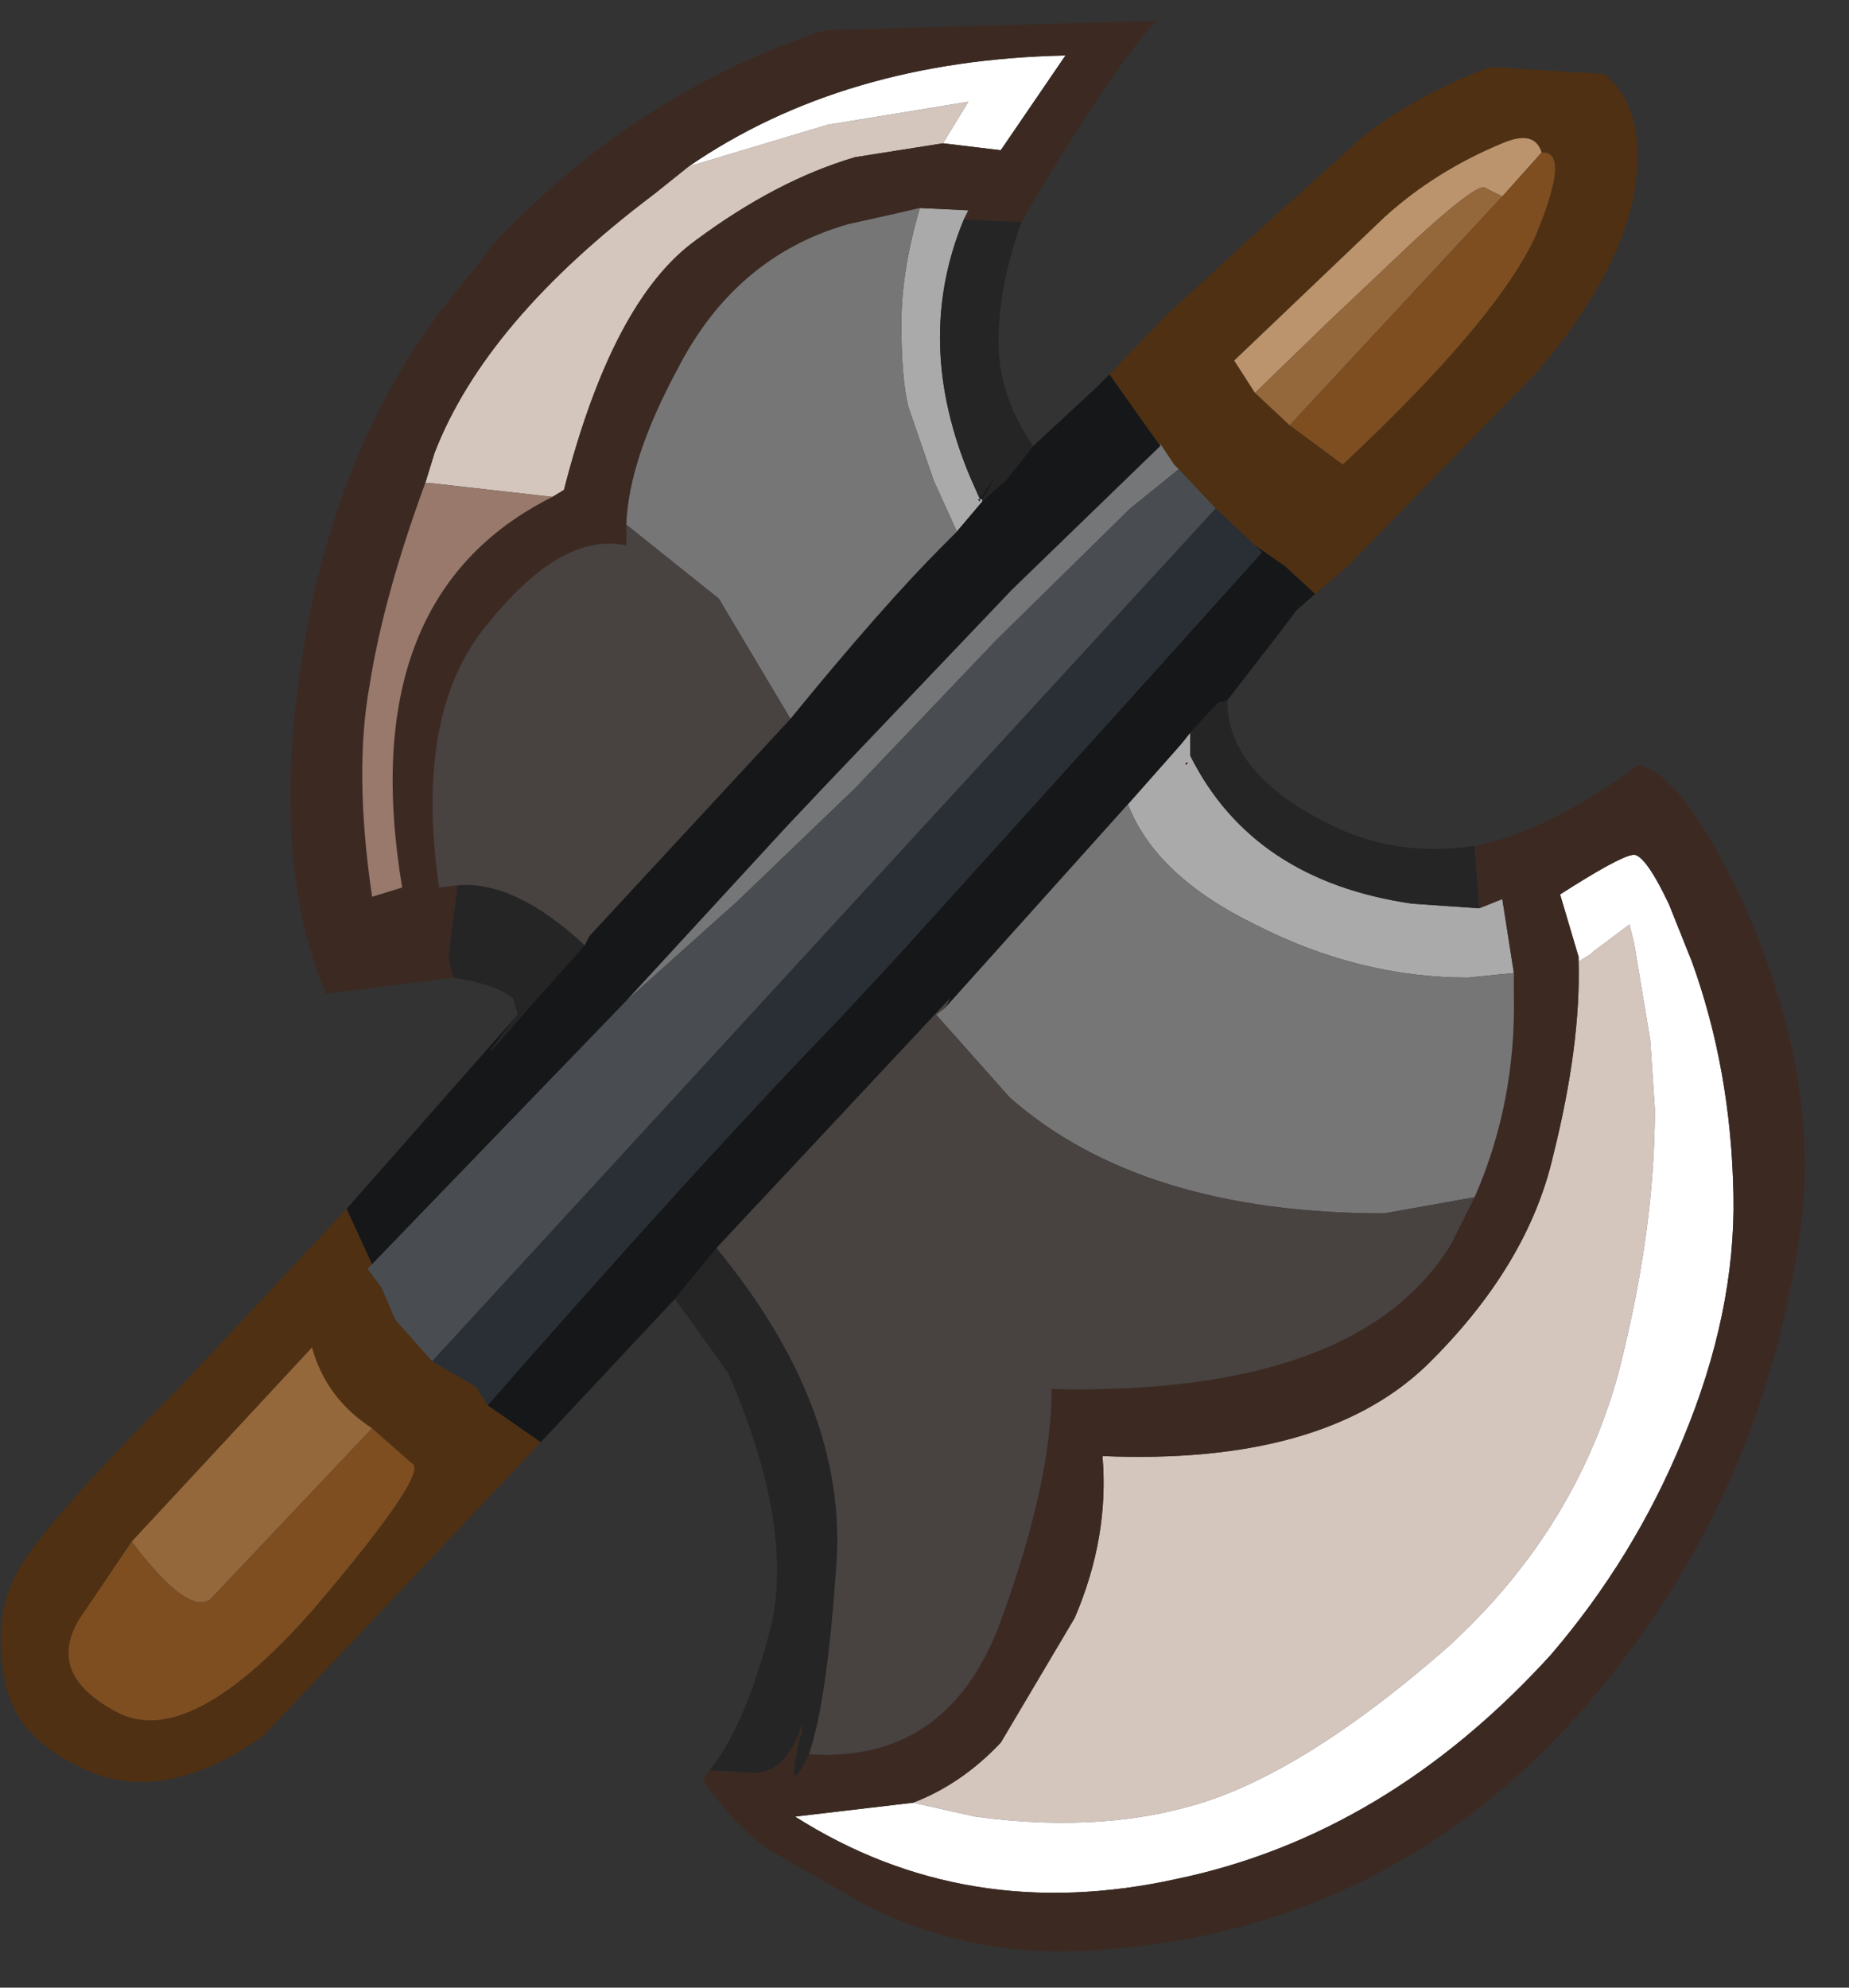<?xml version="1.0" encoding="utf-8"?>
<svg version="1.1" id="Layer_1"
xmlns="http://www.w3.org/2000/svg"
xmlns:xlink="http://www.w3.org/1999/xlink"
xmlns:author="http://www.sothink.com"
width="40px" height="43px"
xml:space="preserve">
<rect width="100%" height="100%" fill="#333333" stroke="none"/>
<g id="219" transform="matrix(1, 0, 0, 1, 0, 0)">
<path style="fill:#4F3012;fill-opacity:1" d="M28.45,12.85L27.8 12.25L27.15 11.8L26.3 11L25.5 10.15L25.4 10.05L25.1 9.6L25.1 9.65L24 8.1L25.2 6.85L27.05 5.15L29.55 2.9Q30.75 2 32.25 1.45L34.7 1.6Q35.65 2.35 35.35 4.2Q35 6 33.25 8.05L29.15 12.25L28.05 13.2L28.45 12.85M8.05,27.35L7.95 27.45L8.25 27.85L8.55 28.55L9.35 29.45L10.3 30L10.55 30.4L11.7 31.2L5.7 37.55Q3.65 39 2 38.35Q0.3 37.65 0.1 36.3Q-0.15 35 0.35 34.05Q0.9 33 3.9 30L7.5 26.15L8.05 27.35M33.35,3.3Q33.2 2.8 32.5 3.1Q31.05 3.7 29.95 4.7L26.7 7.8L27.15 8.5L27.9 9.2L29.05 10.05Q32.25 7.05 33.15 5.25L33.2 5.15Q34 3.25 33.35 3.3M1.7,35.05Q1 36.25 2.55 37.05Q4.1 37.85 6.75 34.85Q9.35 31.8 8.9 31.65L8.05 30.9Q7.05 30.25 6.75 29.15L2.85 33.35L1.7 35.05" />
<path style="fill:#BB946D;fill-opacity:1" d="M26.7,7.8L29.95 4.7Q31.05 3.7 32.5 3.1Q33.2 2.8 33.35 3.3L32.5 4.25L32.1 4.05Q31.85 4.05 30.6 5.2L28.75 6.95L27.15 8.5L26.7 7.8" />
<path style="fill:#95683C;fill-opacity:1" d="M27.9,9.2L27.15 8.5L28.75 6.95L30.6 5.2Q31.85 4.05 32.1 4.05L32.5 4.25L27.9 9.2M4.55,34.6Q4.05 34.95 2.85 33.35L6.75 29.15Q7.05 30.25 8.05 30.9L4.55 34.6" />
<path style="fill:#7E4E21;fill-opacity:1" d="M33.2,5.15L33.15 5.25Q32.25 7.05 29.05 10.05L27.9 9.2L32.5 4.25L33.35 3.3Q34 3.25 33.2 5.15M8.05,30.9L8.9 31.65Q9.35 31.8 6.75 34.85Q4.1 37.85 2.55 37.05Q1 36.25 1.7 35.05L2.85 33.35Q4.05 34.95 4.55 34.6L8.05 30.9" />
<path style="fill:#D4C5BD;fill-opacity:1" d="M18.5,3.4Q16.8 3.9 15.05 5.2Q13.25 6.5 12.2 10.6L11.95 10.75L9.3 10.45L9.2 10.45L9.4 9.8Q10.5 6.95 14.15 4.2L14.9 3.6L17.9 2.7L20.95 2.2L20.4 3.1L18.5 3.4M34.15,20.8L34.4 20.65L34.45 20.6L35.25 20L35.35 20.4L35.7 22.5L35.8 24Q35.8 26.65 35 29.75Q34.05 33.15 31.3 35.65Q28.5 38.1 26.3 38.9Q24.05 39.7 21.1 39.3L19.75 39Q20.8 38.6 21.65 37.7L23.25 35Q24 33.25 23.85 31.5Q28.6 31.7 30.85 29.55Q33.05 27.4 33.6 25Q34.2 22.6 34.15 20.8" />
<path style="fill:#FFFFFF;fill-opacity:1" d="M23.05,1.2L21.65 3.25L20.4 3.1L20.95 2.2L17.9 2.7L14.9 3.6Q18.25 1.3 23.05 1.2M21.1,39.3Q24.05 39.7 26.3 38.9Q28.5 38.1 31.3 35.65Q34.05 33.15 35 29.75Q35.8 26.65 35.8 24L35.7 22.5L35.35 20.4L35.25 20L34.45 20.6L34.4 20.65L34.15 20.8L34.15 20.7L33.75 19.35Q35 18.55 35.3 18.5Q35.55 18.4 36.1 19.55L36.6 20.8Q37.45 23.15 37.5 25.85Q37.55 28.4 36.4 31.15Q35.35 33.7 33.55 35.8Q30 39.7 25.45 40.65Q20.9 41.65 17.2 39.3L19.75 39L21.1 39.3" />
<path style="fill:#AAAAAA;fill-opacity:1" d="M19.9,4.5L20.95 4.55L20.85 4.75Q19.75 7.4 21 10.35L21.2 10.8L21.25 10.8L21.25 10.85L20.7 11.5L20.2 10.4L19.65 8.8Q19.5 8.2 19.5 7Q19.5 5.85 19.9 4.5M21.15,10.8L21.2 10.85L21.2 10.8L21.15 10.8M25.65,16.55L25.7 16.5L25.65 16.5L25.65 16.55M32.5,19.45L32.75 21.05L31.75 21.15Q29.4 21.15 27.15 20Q25 18.95 24.4 17.4L25.55 16.1L25.75 15.85L25.75 16.35Q27.1 19.05 30.55 19.55L32 19.65L32.5 19.45" />
<path style="fill:#3C2A22;fill-opacity:1" d="M17.5,37.95Q20.45 38.15 21.6 35.2Q22.75 32.1 22.75 30.05Q29.4 30.2 31.4 26.9L31.9 25.9Q32.8 23.85 32.75 21.5L32.75 21.05L32.5 19.45L32 19.65L31.9 18.3Q33.45 18 35.45 16.55Q36.4 16.75 37.7 19.5Q39.4 23.3 38.95 26.6Q38.35 30.85 36.25 34.25Q31.6 41.75 23.55 42.2Q20.95 42.35 18.7 41.2L16.6 40Q15.85 39.45 15.2 38.5L15.35 38.3L16.25 38.35Q17 38.4 17.35 37.3L17.35 37.5L17.3 37.6Q17 38.95 17.45 38.05L17.5 37.95M9.7,20.7L9.8 21.15L7.05 21.5Q5.75 18.45 6.65 13.55Q7.5 9 10.2 5.9L10.65 5.3Q13.75 2 17.85 0.65L25 0.45Q23.85 1.8 22.1 4.8L20.85 4.75L20.95 4.55L19.9 4.5L19.25 4.65L18.35 4.85Q15.9 5.55 14.65 8Q13.6 9.95 13.55 11.35L13.55 11.8Q12.15 11.5 10.55 13.5Q8.95 15.4 9.5 19.2L9.9 19.15L9.7 20.7M8,14.8Q7.65 16.7 8.05 19.4L8.7 19.2Q7.65 12.9 11.95 10.75L12.2 10.6Q13.25 6.5 15.05 5.2Q16.8 3.9 18.5 3.4L20.4 3.1L21.65 3.25L23.05 1.2Q18.25 1.3 14.9 3.6L14.15 4.2Q10.5 6.95 9.4 9.8L9.2 10.45Q8.3 12.9 8 14.8M33.6,25Q33.05 27.4 30.85 29.55Q28.6 31.7 23.85 31.5Q24 33.25 23.25 35L21.65 37.7Q20.8 38.6 19.75 39L17.2 39.3Q20.9 41.65 25.45 40.65Q30 39.7 33.55 35.8Q35.35 33.7 36.4 31.15Q37.55 28.4 37.5 25.85Q37.45 23.15 36.6 20.8L36.1 19.55Q35.55 18.4 35.3 18.5Q35 18.55 33.75 19.35L34.15 20.7L34.15 20.8Q34.2 22.6 33.6 25" />
<path style="fill:#252525;fill-opacity:1" d="M32,19.65L30.55 19.55Q27.1 19.05 25.75 16.35L25.75 15.85L26.35 15.2L26.55 15.15Q26.55 16.75 28.8 17.85Q30.2 18.55 31.9 18.3L32 19.65M17.45,38.05Q17 38.95 17.3 37.6L17.35 37.5L17.35 37.3Q17 38.4 16.25 38.35L15.35 38.3Q16.15 37.3 16.7 35.1Q17.15 32.9 15.75 29.7L14.6 28.1L15.5 27Q18.3 30.4 18.1 33.75Q17.9 36.8 17.5 37.95L17.45 38.05M12.65,20.45L11.4 21.85Q9.9 23.6 11.2 21.95L11.1 21.6Q10.75 21.3 9.8 21.15L9.7 20.7L9.9 19.15Q11.15 19.05 12.65 20.45M21.8,10.35L21.25 10.85L21.25 10.8L21.4 10.55L21.6 10.2L21.2 10.8L21 10.35Q19.75 7.4 20.85 4.75L22.1 4.8Q21.6 6.2 21.6 7.4Q21.6 8.55 22.35 9.65L21.8 10.35M21.2,10.8L21.2 10.85L21.15 10.8L21.2 10.8" />
<path style="fill:#151719;fill-opacity:1" d="M14.6,28.1L11.7 31.2L10.55 30.4Q15.15 25.15 18.15 22.05L19.45 20.65L24.15 15.45L27.3 11.95L27.15 11.8L27.8 12.25L28.45 12.85L28.05 13.2L27.75 13.6L26.55 15.15L26.35 15.2L25.75 15.85L25.55 16.1L24.4 17.4L20.45 21.8L20.55 21.6L15.5 27L14.6 28.1M7.5,26.15L11.2 21.95Q9.9 23.6 11.4 21.85L12.65 20.45L12.75 20.25L17.1 15.55Q19.1 13.1 20.4 11.8L20.6 11.6L20.7 11.5L21.25 10.85L21.8 10.35L22.35 9.65L23.7 8.4L24 8.1L25.1 9.65L21.9 12.75L17.85 17L17 17.9L13.55 21.65L8.05 27.35L7.5 26.15M21.2,10.8L21.6 10.2L21.4 10.55L21.25 10.8L21.2 10.8" />
<path style="fill:#777676;fill-opacity:1" d="M15.55,12.95L13.55 11.35Q13.6 9.95 14.65 8Q15.9 5.55 18.35 4.85L19.25 4.65L19.9 4.5Q19.5 5.85 19.5 7Q19.5 8.2 19.65 8.8L20.2 10.4L20.7 11.5L20.6 11.6L20.4 11.8Q19.1 13.1 17.1 15.55L15.55 12.95M31.9,25.9L29.95 26.25Q24.7 26.25 21.85 23.75L20.25 21.95L20.45 21.8L24.4 17.4Q25 18.95 27.15 20Q29.4 21.15 31.75 21.15L32.75 21.05L32.75 21.5Q32.8 23.85 31.9 25.9" />
<path style="fill:#757677;fill-opacity:1" d="M17,17.9L17.85 17L21.9 12.75L25.1 9.65L25.1 9.6L25.4 10.05L25.5 10.15L24.45 11L21.55 13.85L18.5 17.05L15.95 19.5L13.55 21.65L17 17.9" />
<path style="fill:#494D51;fill-opacity:1" d="M9.35,29.45L8.55 28.55L8.25 27.85L7.95 27.45L8.05 27.35L13.55 21.65L15.95 19.5L18.5 17.05L21.55 13.85L24.45 11L25.5 10.15L26.3 11L9.35 29.45" />
<path style="fill:#292F35;fill-opacity:1" d="M9.35,29.45L26.3 11L27.15 11.8L27.3 11.95L24.15 15.45L19.45 20.65L18.15 22.05Q15.15 25.15 10.55 30.4L10.3 30L9.35 29.45" />
<path style="fill:#4E1C10;fill-opacity:1" d="M25.65,16.5L25.7 16.5L25.65 16.55L25.65 16.5" />
<path style="fill:#484241;fill-opacity:1" d="M9.9,19.15L9.5 19.2Q8.95 15.4 10.55 13.5Q12.15 11.5 13.55 11.8L13.55 11.35L15.55 12.95L17.1 15.55L12.75 20.25L12.65 20.45Q11.15 19.05 9.9 19.15M20.25,21.95L21.85 23.75Q24.7 26.25 29.95 26.25L31.9 25.9L31.4 26.9Q29.4 30.2 22.75 30.05Q22.75 32.1 21.6 35.2Q20.45 38.15 17.5 37.95Q17.9 36.8 18.1 33.75Q18.3 30.4 15.5 27L20.55 21.6L20.45 21.8L20.25 21.95" />
<path style="fill:#98796B;fill-opacity:1" d="M9.2,10.45L9.3 10.45L11.95 10.75Q7.65 12.9 8.7 19.2L8.05 19.4Q7.65 16.7 8 14.8Q8.3 12.9 9.2 10.45" />
</g>
</svg>
